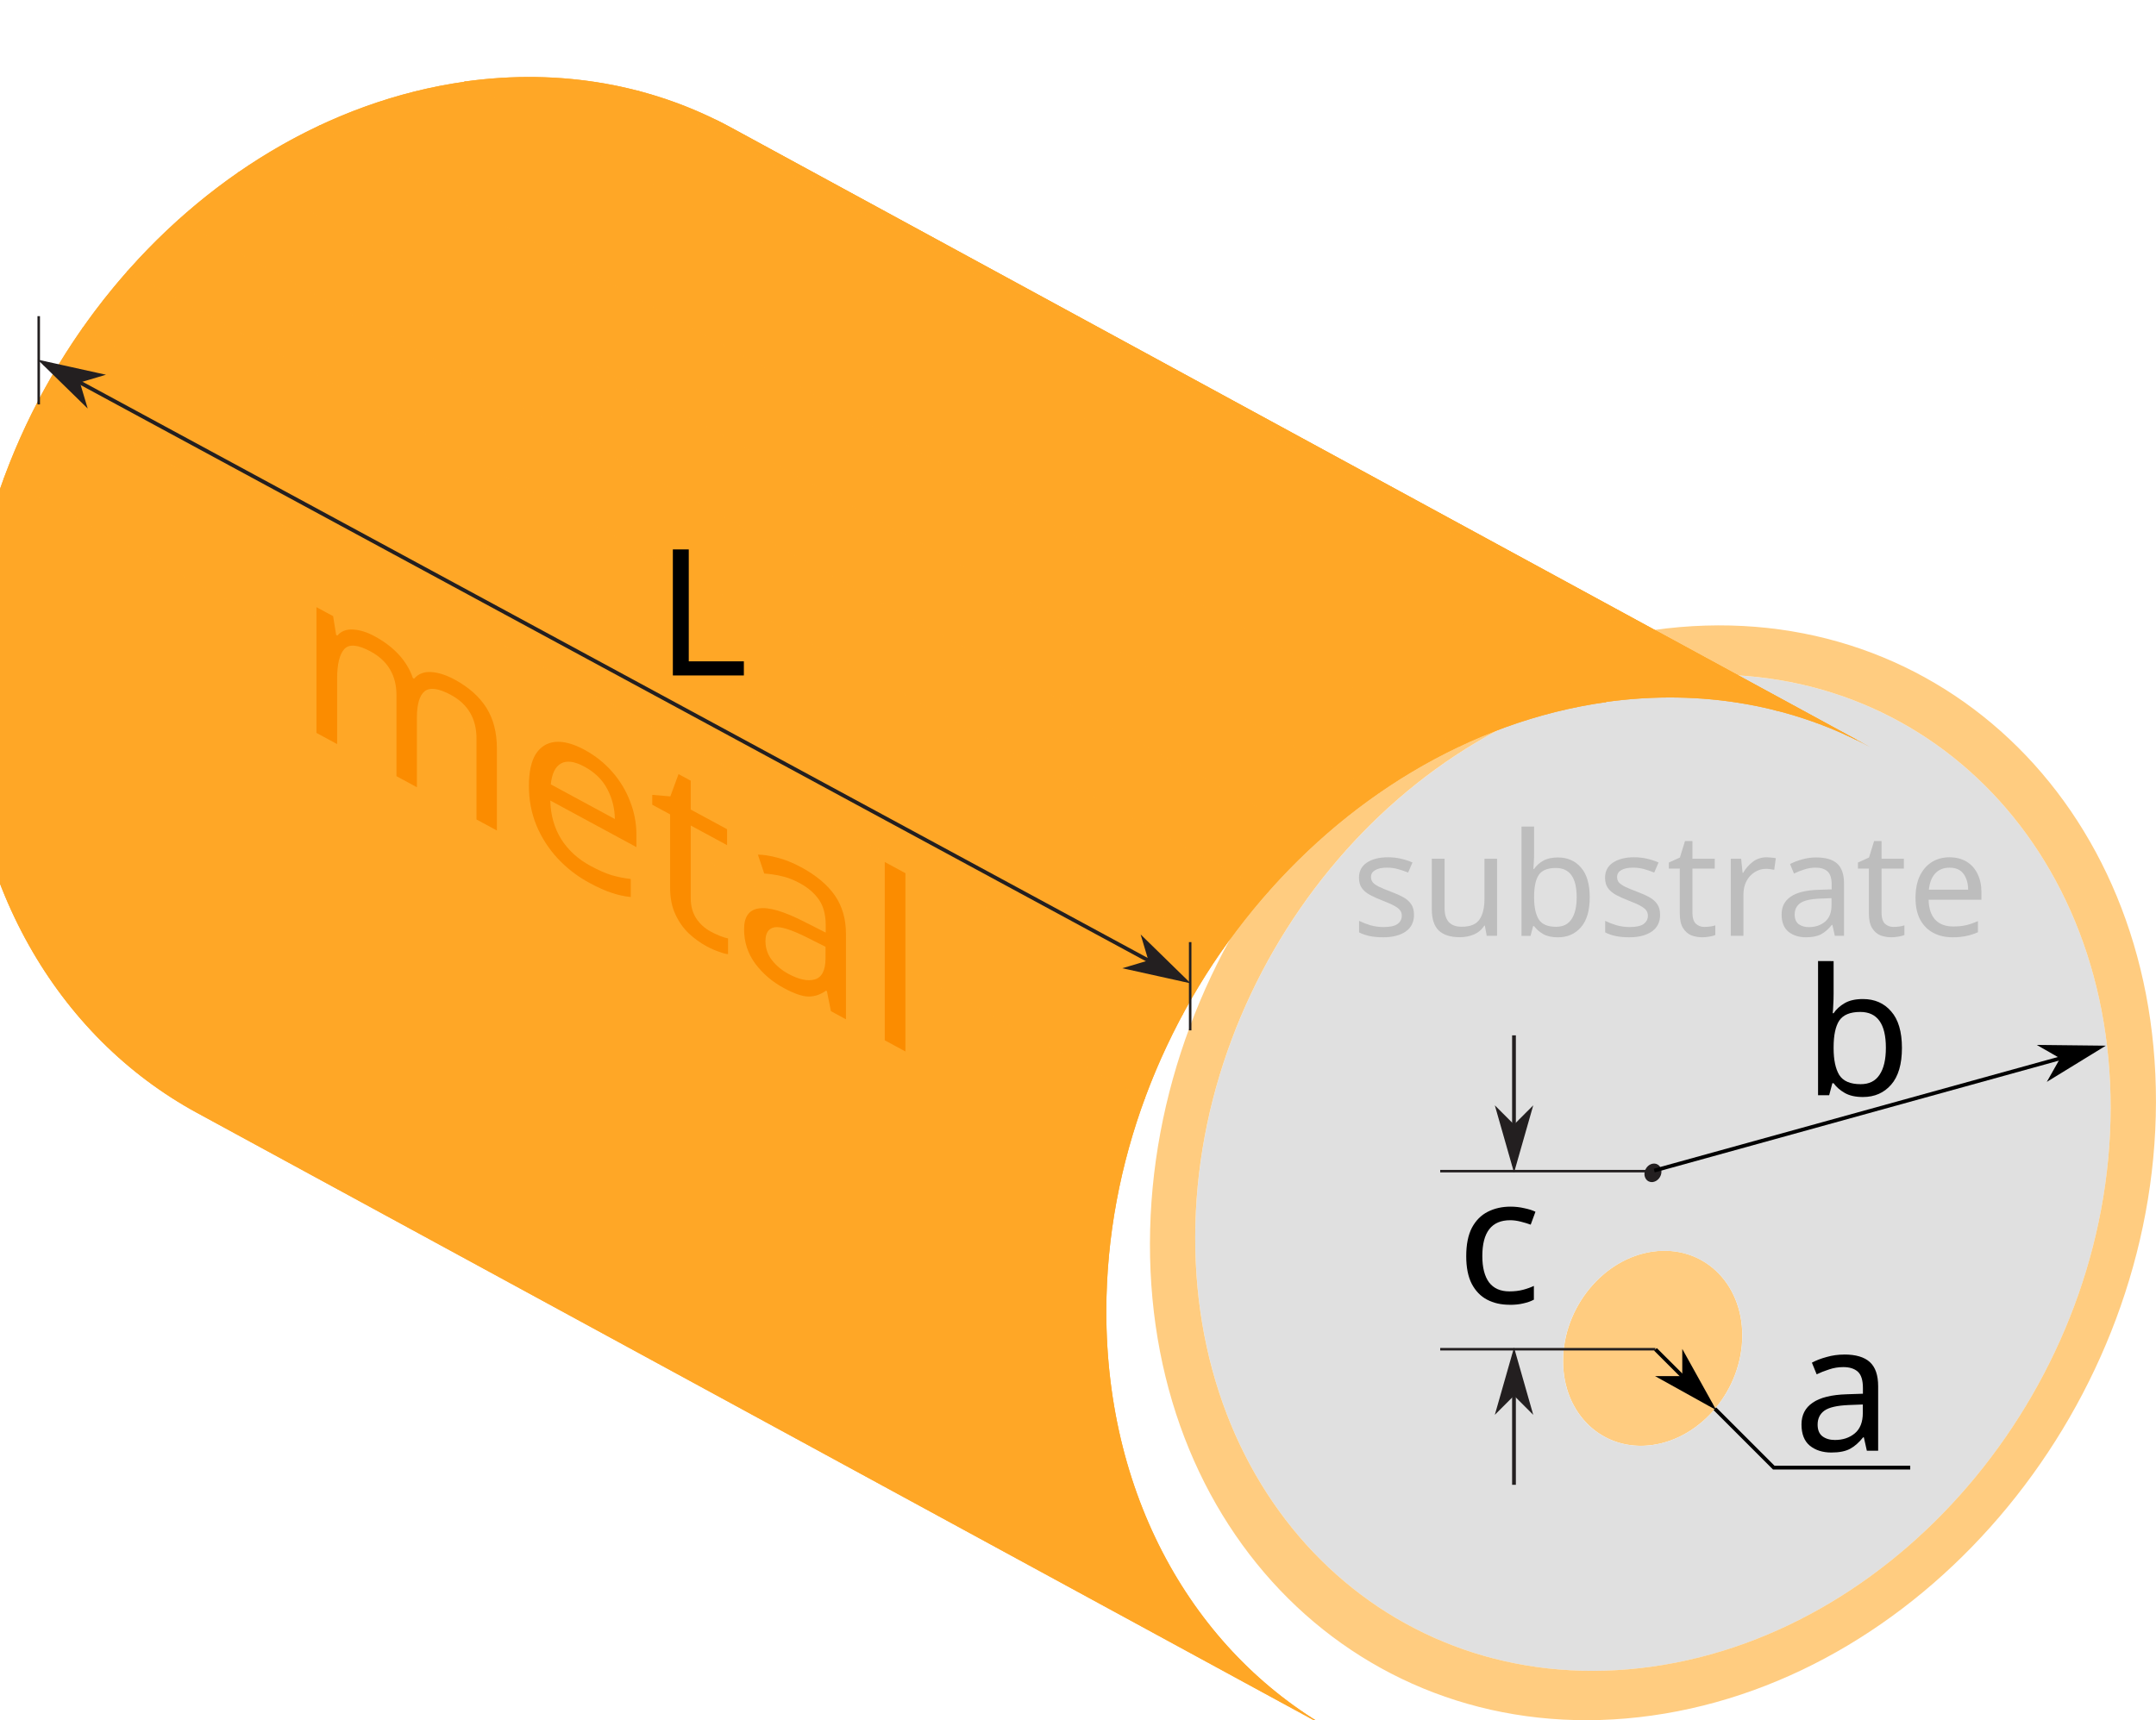 <?xml version="1.0" encoding="UTF-8" standalone="no"?>
<!-- Created with Inkscape (http://www.inkscape.org/) -->

<svg
   xmlns:dc="http://purl.org/dc/elements/1.1/"
   xmlns:cc="http://creativecommons.org/ns#"
   xmlns:rdf="http://www.w3.org/1999/02/22-rdf-syntax-ns#"
   xmlns:svg="http://www.w3.org/2000/svg"
   xmlns="http://www.w3.org/2000/svg"
   xmlns:sodipodi="http://sodipodi.sourceforge.net/DTD/sodipodi-0.dtd"
   xmlns:inkscape="http://www.inkscape.org/namespaces/inkscape"
   width="60.301mm"
   height="48.126mm"
   viewBox="0 0 60.301 48.126"
   version="1.1"
   id="svg1511"
   inkscape:version="0.92.3 (2405546, 2018-03-11)"
   sodipodi:docname="coax.svg">
  <defs
     id="defs1505">
    <marker
       inkscape:isstock="true"
       style="overflow:visible"
       id="marker4857"
       refX="0"
       refY="0"
       orient="auto"
       inkscape:stockid="Arrow1Lend">
      <path
         transform="matrix(-0.8,0,0,-0.8,-10,0)"
         style="fill:#231f20;fill-opacity:1;fill-rule:evenodd;stroke:#231f20;stroke-width:1pt;stroke-opacity:1"
         d="M 0,0 5,-5 -12.5,0 5,5 Z"
         id="path4855"
         inkscape:connector-curvature="0" />
    </marker>
    <marker
       inkscape:isstock="true"
       style="overflow:visible"
       id="marker4090"
       refX="0"
       refY="0"
       orient="auto"
       inkscape:stockid="Arrow1Lend">
      <path
         transform="matrix(-0.8,0,0,-0.8,-10,0)"
         style="fill:#000000;fill-opacity:1;fill-rule:evenodd;stroke:#000000;stroke-width:1pt;stroke-opacity:1"
         d="M 0,0 5,-5 -12.5,0 5,5 Z"
         id="path4088"
         inkscape:connector-curvature="0" />
    </marker>
    <marker
       inkscape:stockid="Arrow1Lstart"
       orient="auto"
       refY="0"
       refX="0"
       id="marker3848"
       style="overflow:visible"
       inkscape:isstock="true">
      <path
         id="path3846"
         d="M 0,0 5,-5 -12.5,0 5,5 Z"
         style="fill:#231f20;fill-opacity:1;fill-rule:evenodd;stroke:#231f20;stroke-width:1pt;stroke-opacity:1"
         transform="matrix(0.8,0,0,0.8,10,0)"
         inkscape:connector-curvature="0" />
    </marker>
    <marker
       inkscape:isstock="true"
       style="overflow:visible"
       id="marker3694"
       refX="0"
       refY="0"
       orient="auto"
       inkscape:stockid="Arrow1Mend">
      <path
         transform="matrix(-0.4,0,0,-0.4,-4,0)"
         style="fill:#000000;fill-opacity:1;fill-rule:evenodd;stroke:#000000;stroke-width:1pt;stroke-opacity:1"
         d="M 0,0 5,-5 -12.5,0 5,5 Z"
         id="path3692"
         inkscape:connector-curvature="0" />
    </marker>
    <marker
       inkscape:stockid="Arrow1Mstart"
       orient="auto"
       refY="0"
       refX="0"
       id="Arrow1Mstart"
       style="overflow:visible"
       inkscape:isstock="true">
      <path
         id="path2444"
         d="M 0,0 5,-5 -12.5,0 5,5 Z"
         style="fill:#231f20;fill-opacity:1;fill-rule:evenodd;stroke:#231f20;stroke-width:1pt;stroke-opacity:1"
         transform="matrix(0.4,0,0,0.4,4,0)"
         inkscape:connector-curvature="0" />
    </marker>
    <marker
       inkscape:stockid="Arrow1Mend"
       orient="auto"
       refY="0"
       refX="0"
       id="marker2946"
       style="overflow:visible"
       inkscape:isstock="true">
      <path
         id="path2944"
         d="M 0,0 5,-5 -12.5,0 5,5 Z"
         style="fill:#231f20;fill-opacity:1;fill-rule:evenodd;stroke:#231f20;stroke-width:1pt;stroke-opacity:1"
         transform="matrix(-0.4,0,0,-0.4,-4,0)"
         inkscape:connector-curvature="0" />
    </marker>
    <marker
       inkscape:stockid="Arrow2Mstart"
       orient="auto"
       refY="0"
       refX="0"
       id="Arrow2Mstart"
       style="overflow:visible"
       inkscape:isstock="true">
      <path
         id="path2462"
         style="fill:#231f20;fill-opacity:1;fill-rule:evenodd;stroke:#231f20;stroke-width:0.625;stroke-linejoin:round;stroke-opacity:1"
         d="M 8.719,4.034 -2.207,0.016 8.719,-4.002 c -1.745,2.372 -1.735,5.617 -6e-7,8.035 z"
         transform="scale(0.6)"
         inkscape:connector-curvature="0" />
    </marker>
    <marker
       inkscape:stockid="Arrow1Lstart"
       orient="auto"
       refY="0"
       refX="0"
       id="Arrow1Lstart"
       style="overflow:visible"
       inkscape:isstock="true">
      <path
         id="path2438"
         d="M 0,0 5,-5 -12.5,0 5,5 Z"
         style="fill:#231f20;fill-opacity:1;fill-rule:evenodd;stroke:#231f20;stroke-width:1pt;stroke-opacity:1"
         transform="matrix(0.8,0,0,0.8,10,0)"
         inkscape:connector-curvature="0" />
    </marker>
    <marker
       inkscape:stockid="Arrow1Lend"
       orient="auto"
       refY="0"
       refX="0"
       id="Arrow1Lend"
       style="overflow:visible"
       inkscape:isstock="true">
      <path
         id="path2441"
         d="M 0,0 5,-5 -12.5,0 5,5 Z"
         style="fill:#000000;fill-opacity:1;fill-rule:evenodd;stroke:#000000;stroke-width:1pt;stroke-opacity:1"
         transform="matrix(-0.8,0,0,-0.8,-10,0)"
         inkscape:connector-curvature="0" />
    </marker>
    <clipPath
       id="clipPath1292"
       clipPathUnits="userSpaceOnUse">
      <path
         inkscape:connector-curvature="0"
         id="path1290"
         d="m 4709.95,6430.79 -911.73,495.97 c -111.44,60.62 -185.28,184.68 -184.99,337.83 0.44,237.68 179.34,455.49 399.56,486.44 l 911.73,-495.98 c -220.21,-30.94 -399.11,-248.76 -399.56,-486.43 -0.29,-153.16 73.55,-277.21 184.99,-337.83 z" />
    </clipPath>
    <clipPath
       id="clipPath1278"
       clipPathUnits="userSpaceOnUse">
      <path
         inkscape:connector-curvature="0"
         id="path1276"
         d="m 4225.85,7714.41 c 303.92,-165.33 607.82,-330.65 911.73,-495.98 -61.58,33.5 -134.66,47.64 -213.06,36.62 l -911.73,495.98 c 78.41,11.02 151.47,-3.12 213.06,-36.62 z" />
    </clipPath>
    <clipPath
       id="clipPath1248"
       clipPathUnits="userSpaceOnUse">
      <path
         inkscape:connector-curvature="0"
         id="path1246"
         d="m 4729.17,6466.32 c -303.91,165.33 -607.81,330.65 -911.72,495.98 -101.4,55.16 -168.6,168 -168.34,307.33 0.41,216.24 163.27,414.51 363.6,442.66 l 911.74,-495.97 c -200.34,-28.16 -363.2,-226.42 -363.61,-442.66 -0.26,-139.33 66.94,-252.18 168.33,-307.34 z" />
    </clipPath>
    <clipPath
       id="clipPath1232"
       clipPathUnits="userSpaceOnUse">
      <path
         inkscape:connector-curvature="0"
         id="path1230"
         d="m 4206.52,7678.98 c 303.91,-165.33 607.81,-330.65 911.73,-495.98 -56.03,30.48 -122.49,43.34 -193.8,33.32 l -911.74,495.97 c 71.32,10.02 137.78,-2.84 193.81,-33.31 z" />
    </clipPath>
    <clipPath
       id="clipPath1208"
       clipPathUnits="userSpaceOnUse">
      <path
         inkscape:connector-curvature="0"
         id="path1206"
         d="m 4885.36,6615.29 c -303.92,165.33 -607.82,330.65 -911.74,495.98 -19.85,10.8 -33,32.89 -32.95,60.18 0.08,42.36 31.95,81.16 71.2,86.67 l 911.73,-495.97 c -39.25,-5.51 -71.11,-44.31 -71.19,-86.68 -0.06,-27.28 13.09,-49.38 32.95,-60.18 z" />
    </clipPath>
    <clipPath
       id="clipPath1184"
       clipPathUnits="userSpaceOnUse">
      <path
         inkscape:connector-curvature="0"
         id="path1182"
         d="m 4920.15,6817.93 -911.73,495.97 c -1.89,1.03 -3.16,3.15 -3.16,5.78 0.01,3.98 3.06,7.7 6.74,8.21 l 911.74,-495.97 c -3.7,-0.52 -6.74,-4.23 -6.75,-8.21 0,-2.63 1.27,-4.75 3.16,-5.78 z" />
    </clipPath>
    <clipPath
       id="clipPath1170"
       clipPathUnits="userSpaceOnUse">
      <path
         inkscape:connector-curvature="0"
         id="path1168"
         d="m 4015.65,7327.27 911.74,-495.98 c -1.06,0.58 -2.32,0.82 -3.65,0.63 L 4012,7327.89 c 1.34,0.19 2.59,-0.05 3.65,-0.62 z" />
    </clipPath>
    <clipPath
       id="clipPath1160"
       clipPathUnits="userSpaceOnUse">
      <path
         inkscape:connector-curvature="0"
         id="path1158"
         d="m 5056.62,7183.59 -8.47,5.55 -8.77,5.75 -9.05,5.91 -9.27,6.03 -9.45,6.14 -9.6,6.21 -9.7,6.26 -9.76,6.27 -9.75,6.26 -9.74,6.23 -9.66,6.15 -9.53,6.06 -9.36,5.93 -9.16,5.79 -8.91,5.61 -8.6,5.41 8.6,-5.41 8.91,-5.61 9.16,-5.79 9.36,-5.93 9.53,-6.06 9.66,-6.15 9.74,-6.23 9.75,-6.26 9.76,-6.27 9.7,-6.26 9.6,-6.21 9.45,-6.14 9.27,-6.03 9.05,-5.91 8.77,-5.75 8.47,-5.55 m -455.1,261.43 16.05,-8.74 16.64,-9.05 17.12,-9.31 17.54,-9.54 17.86,-9.72 18.11,-9.86 18.27,-9.93 18.36,-9.99 18.35,-9.98 18.27,-9.94 18.11,-9.85 17.85,-9.71 17.53,-9.54 17.13,-9.31 16.62,-9.05 16.05,-8.73 -16.05,8.73 -16.62,9.05 -17.13,9.31 -17.53,9.54 -17.85,9.71 -18.11,9.85 -18.27,9.94 -18.35,9.98 -18.36,9.99 -18.27,9.93 -18.11,9.86 -17.86,9.72 -17.54,9.54 -17.12,9.31 -16.64,9.05 -16.05,8.74 m -22.81,13 -5.72,2.41 -5.93,2.49 -6.12,2.55 -6.28,2.6 -6.39,2.64 -6.5,2.67 -6.56,2.67 -6.61,2.68 -6.61,2.66 -6.59,2.65 -6.56,2.6 -6.46,2.57 -6.36,2.5 -6.21,2.44 -6.06,2.36 -5.83,2.27 5.83,-2.27 6.06,-2.36 6.21,-2.44 6.36,-2.5 6.46,-2.57 6.56,-2.6 6.59,-2.65 6.61,-2.66 6.61,-2.68 6.56,-2.67 6.5,-2.67 6.39,-2.64 6.28,-2.6 6.12,-2.55 5.93,-2.49 5.72,-2.41 m -141.53,7.7 17.15,-9.04 17.75,-9.35 18.29,-9.63 18.71,-9.86 19.07,-10.05 19.33,-10.19 19.5,-10.28 19.59,-10.32 19.58,-10.32 19.5,-10.28 19.33,-10.19 19.06,-10.05 18.71,-9.87 18.27,-9.63 17.75,-9.36 17.14,-9.04 -17.14,9.04 -17.75,9.36 -18.27,9.63 -18.71,9.87 -19.06,10.05 -19.33,10.19 -19.5,10.28 -19.58,10.32 -19.59,10.32 -19.5,10.28 -19.33,10.19 -19.07,10.05 -18.71,9.86 -18.29,9.63 -17.75,9.35 -17.15,9.04 m 760.66,-533.96 1.77,2.87 1.8,2.95 1.82,3.02 1.82,3.08 1.82,3.11 1.8,3.15 1.76,3.15 1.73,3.14 1.69,3.13 1.63,3.09 1.59,3.03 1.51,2.99 1.45,2.91 1.38,2.81 1.3,2.72 1.22,2.61 -1.22,-2.61 -1.3,-2.72 -1.38,-2.81 -1.45,-2.91 -1.51,-2.99 -1.59,-3.03 -1.63,-3.09 -1.69,-3.13 -1.73,-3.14 -1.76,-3.15 -1.8,-3.15 -1.82,-3.11 -1.82,-3.08 -1.82,-3.02 -1.8,-2.95 -1.77,-2.87 m 6.73,-4.26 -42.9,23.34 -44.44,24.17 -45.74,24.89 -46.85,25.48 -47.72,25.96 -48.38,26.32 -48.81,26.55 -49.04,26.67 -49.03,26.68 -48.82,26.56 -48.37,26.31 -47.73,25.96 -46.84,25.49 -45.74,24.88 -44.44,24.17 -42.9,23.34 42.9,-23.34 44.44,-24.17 45.74,-24.88 46.84,-25.49 47.73,-25.96 48.37,-26.31 48.82,-26.56 49.03,-26.68 49.04,-26.67 48.81,-26.55 48.38,-26.32 47.72,-25.96 46.85,-25.48 45.74,-24.89 44.44,-24.17 42.9,-23.34 m -771.58,481.7 44.93,-24.44 46.53,-25.31 47.91,-26.07 49.05,-26.68 49.97,-27.18 50.66,-27.56 51.11,-27.8 51.35,-27.94 51.34,-27.93 51.12,-27.81 50.65,-27.55 49.97,-27.19 49.06,-26.68 47.91,-26.06 46.53,-25.31 44.92,-24.44 -44.92,24.44 -46.53,25.31 -47.91,26.06 -49.06,26.68 -49.97,27.19 -50.65,27.55 -51.12,27.81 -51.34,27.93 -51.35,27.94 -51.11,27.8 -50.66,27.56 -49.97,27.18 -49.05,26.68 -47.91,26.07 -46.53,25.31 -44.93,24.44 m -0.56,0.35 2.09,-4.38 2.14,-4.56 2.16,-4.72 2.18,-4.84 2.18,-4.96 2.17,-5.04 2.14,-5.12 2.1,-5.15 2.08,-5.17 2.01,-5.17 1.95,-5.14 1.89,-5.09 1.81,-5.01 1.73,-4.92 1.65,-4.79 1.55,-4.64 -1.55,4.64 -1.65,4.79 -1.73,4.92 -1.81,5.01 -1.89,5.09 -1.95,5.14 -2.01,5.17 -2.08,5.17 -2.1,5.15 -2.14,5.12 -2.17,5.04 -2.18,4.96 -2.18,4.84 -2.16,4.72 -2.14,4.56 -2.09,4.38 m -51.14,-124.21 0.67,4.45 0.65,4.62 0.62,4.77 0.58,4.89 0.54,5 0.5,5.07 0.44,5.13 0.39,5.18 0.32,5.17 0.26,5.17 0.22,5.12 0.15,5.07 0.08,4.98 0.03,4.86 -0.01,4.74 -0.06,4.58 0.06,-4.58 0.01,-4.74 -0.03,-4.86 -0.08,-4.98 -0.15,-5.07 -0.22,-5.12 -0.26,-5.17 -0.32,-5.17 -0.39,-5.18 -0.44,-5.13 -0.5,-5.07 -0.54,-5 -0.58,-4.89 -0.62,-4.77 -0.65,-4.62 -0.67,-4.45 m 892.37,-403.84 -50.82,27.64 -52.65,28.64 -54.19,29.48 -55.49,30.19 -56.53,30.75 -57.31,31.18 -57.83,31.46 -58.08,31.6 -58.09,31.6 -57.82,31.46 -57.32,31.17 -56.52,30.76 -55.5,30.19 -54.19,29.48 -52.63,28.64 -50.82,27.65 50.82,-27.65 52.63,-28.64 54.19,-29.48 55.5,-30.19 56.52,-30.76 57.32,-31.17 57.82,-31.46 58.09,-31.6 58.08,-31.6 57.83,-31.46 57.31,-31.18 56.53,-30.75 55.49,-30.19 54.19,-29.48 52.65,-28.64 50.82,-27.64 m -6.17,-78.4 0.78,4.4 0.77,4.56 0.74,4.7 0.71,4.84 0.67,4.93 0.62,5.02 0.57,5.07 0.52,5.11 0.45,5.12 0.4,5.1 0.33,5.08 0.26,5.01 0.21,4.92 0.15,4.82 0.1,4.68 0.04,4.53 -0.04,-4.53 -0.1,-4.68 -0.15,-4.82 -0.21,-4.92 -0.26,-5.01 -0.33,-5.08 -0.4,-5.1 -0.45,-5.12 -0.52,-5.11 -0.57,-5.07 -0.62,-5.02 -0.67,-4.93 -0.71,-4.84 -0.74,-4.7 -0.77,-4.56 -0.78,-4.4 m -936.07,749.01 c -29.53,54.74 -72.67,98.45 -124.9,126.86 L 5118.25,7183 c 51.3,-27.91 93.83,-70.58 123.32,-123.97 -137.72,74.91 -275.41,149.82 -413.13,224.74 137.72,-74.92 275.41,-149.83 413.13,-224.74 28.81,-52.15 45.14,-114.54 45.02,-183.37 -0.05,-27.05 -2.64,-53.81 -7.52,-80 -303.93,165.33 -607.82,330.65 -911.74,495.98 4.88,26.18 7.47,52.94 7.53,79.99 0.12,67.57 -15.63,128.91 -43.44,180.48 137.15,-71.27 137.15,-71.27 298.19,-155.14 -49.68,25.88 -99.36,51.75 -149.06,77.61 -25.78,13.42 -51.56,26.82 -77.35,40.23 -11.09,5.76 -25.86,13.44 -36.94,19.2 -10.45,5.43 -26.45,9.83 -34.84,18.1 z" />
    </clipPath>
    <clipPath
       id="clipPath1132"
       clipPathUnits="userSpaceOnUse">
      <path
         inkscape:connector-curvature="0"
         id="path1130"
         d="m 4018.79,7321.59 c 0,2.55 -1.25,4.64 -3.14,5.68 l 911.74,-495.98 c 1.88,-1.03 3.14,-3.12 3.13,-5.67 -0.01,-4.07 -3.05,-7.78 -6.81,-8.31 -1.27,-0.18 -2.46,0.04 -3.48,0.58 -2.16,1.16 -4.31,2.34 -6.46,3.5 -301.76,164.16 -514.2,492.47 -905.27,492.47 1.02,-0.53 2.21,-0.76 3.48,-0.58 3.76,0.53 6.8,4.24 6.81,8.31 z" />
    </clipPath>
    <clipPath
       id="clipPath1118"
       clipPathUnits="userSpaceOnUse">
      <path
         inkscape:connector-curvature="0"
         id="path1116"
         d="m 3817.45,6962.3 c 56.02,-30.48 122.51,-43.35 193.8,-33.33 L 4922.99,6433 c -71.31,-10.02 -137.78,2.85 -193.82,33.32 -273.52,148.8 -638.21,347.19 -911.72,495.98 z" />
    </clipPath>
    <clipPath
       id="clipPath1104"
       clipPathUnits="userSpaceOnUse">
      <path
         inkscape:connector-curvature="0"
         id="path1102"
         d="m 4049.89,7251.59 c 303.91,-165.34 607.81,-330.65 911.73,-495.98 -10.99,5.98 -24.04,8.51 -38.02,6.54 l -911.73,495.97 c 13.98,1.97 27.03,-0.56 38.02,-6.53 z" />
    </clipPath>
    <clipPath
       id="clipPath1080"
       clipPathUnits="userSpaceOnUse">
      <path
         inkscape:connector-curvature="0"
         id="path1078"
         d="m 4082.87,7191.43 c 0.05,27.27 -13.12,49.35 -32.98,60.16 l 911.73,-495.98 c 19.86,-10.8 33.02,-32.88 32.97,-60.15 -0.07,-42.37 -32.03,-81.17 -71.27,-86.69 l -911.73,495.97 c 39.24,5.52 71.19,44.33 71.28,86.69 z" />
    </clipPath>
    <clipPath
       id="clipPath1068"
       clipPathUnits="userSpaceOnUse">
      <path
         inkscape:connector-curvature="0"
         id="path1066"
         d="m 3976.85,7109.63 c 2.29,-1.06 4.65,-1.98 7.08,-2.75 303.92,-165.33 607.81,-330.65 911.74,-495.97 -3.6,1.14 -7.05,2.61 -10.32,4.38 -746.93,405.59 -752.02,408.68 -758.45,412.6 -50.03,27.22 -100.04,54.47 -150.05,81.74 z" />
    </clipPath>
    <clipPath
       id="clipPath1056"
       clipPathUnits="userSpaceOnUse">
      <path
         inkscape:connector-curvature="0"
         id="path1054"
         d="m 3983.93,7106.88 c 8.5,-2.68 17.84,-3.51 27.66,-2.14 l 911.73,-495.97 c -9.82,-1.38 -19.16,-0.55 -27.65,2.14 -303.93,165.32 -607.82,330.64 -911.74,495.97 z" />
    </clipPath>
    <clipPath
       id="clipPath1032"
       clipPathUnits="userSpaceOnUse">
      <path
         inkscape:connector-curvature="0"
         id="path1030"
         d="m 4418.99,7258.56 46.77,-25.4 48.44,-26.3 49.88,-27.09 51.06,-27.73 52.02,-28.25 52.75,-28.64 53.21,-28.9 53.46,-29.02 53.45,-29.03 53.22,-28.9 52.74,-28.64 52.02,-28.25 51.07,-27.73 49.87,-27.08 48.44,-26.31 46.78,-25.4 -46.78,25.4 -48.44,26.31 -49.87,27.08 -51.07,27.73 -52.02,28.25 -52.74,28.64 -53.22,28.9 -53.45,29.03 -53.46,29.02 -53.21,28.9 -52.75,28.64 -52.02,28.25 -51.06,27.73 -49.88,27.09 -48.44,26.3 -46.77,25.4 m 783.52,-503.75 1.33,3.75 1.36,3.89 1.35,4.03 1.35,4.13 1.33,4.22 1.32,4.3 1.28,4.35 1.24,4.39 1.21,4.4 1.15,4.39 1.11,4.37 1.04,4.32 0.99,4.25 0.92,4.17 0.86,4.05 0.79,3.92 -0.79,-3.92 -0.86,-4.05 -0.92,-4.17 -0.99,-4.25 -1.04,-4.32 -1.11,-4.37 -1.15,-4.39 -1.21,-4.4 -1.24,-4.39 -1.28,-4.35 -1.32,-4.3 -1.33,-4.22 -1.35,-4.13 -1.35,-4.03 -1.36,-3.89 -1.33,-3.75 m -722.3,228.8 1.19,2.19 1.22,2.28 1.24,2.36 1.27,2.43 1.27,2.48 1.28,2.53 1.27,2.56 1.27,2.58 1.25,2.6 1.24,2.59 1.21,2.58 1.17,2.55 1.16,2.53 1.1,2.47 1.06,2.4 1.02,2.33 -1.02,-2.33 -1.06,-2.4 -1.1,-2.47 -1.16,-2.53 -1.17,-2.55 -1.21,-2.58 -1.24,-2.59 -1.25,-2.6 -1.27,-2.58 -1.27,-2.56 -1.28,-2.53 -1.27,-2.48 -1.27,-2.43 -1.24,-2.36 -1.22,-2.28 -1.19,-2.19 m 528.68,-238.72 -28.65,15.59 -29.68,16.14 -30.55,16.62 -31.28,17.02 -31.87,17.34 -32.3,17.57 -32.61,17.74 -32.75,17.81 -32.74,17.82 -32.61,17.73 -32.3,17.57 -31.87,17.34 -31.29,17.02 -30.54,16.62 -29.68,16.14 -28.65,15.59 28.65,-15.59 29.68,-16.14 30.54,-16.62 31.29,-17.02 31.87,-17.34 32.3,-17.57 32.61,-17.73 32.74,-17.82 32.75,-17.81 32.61,-17.74 32.3,-17.57 31.87,-17.34 31.28,-17.02 30.55,-16.62 29.68,-16.14 28.65,-15.59 m -10.25,-44.26 -29.43,16.08 -30.46,16.67 -31.38,17.15 -32.12,17.57 -32.74,17.9 -33.17,18.14 -33.48,18.31 -33.63,18.39 -33.62,18.39 -33.49,18.31 -33.17,18.14 -32.73,17.9 -32.12,17.57 -31.37,17.16 -30.47,16.67 -29.42,16.09 29.42,-16.09 30.47,-16.67 31.37,-17.16 32.12,-17.57 32.73,-17.9 33.17,-18.14 33.49,-18.31 33.62,-18.39 33.63,-18.39 33.48,-18.31 33.17,-18.14 32.74,-17.9 32.12,-17.57 31.38,-17.15 30.46,-16.67 29.43,-16.08 m -7.73,4.96 1.53,2 1.57,2.08 1.6,2.15 1.63,2.22 1.65,2.27 1.66,2.31 1.65,2.34 1.65,2.37 1.64,2.37 1.61,2.38 1.6,2.36 1.55,2.35 1.5,2.31 1.47,2.26 1.4,2.21 1.35,2.14 -1.35,-2.14 -1.4,-2.21 -1.47,-2.26 -1.5,-2.31 -1.55,-2.35 -1.6,-2.36 -1.61,-2.38 -1.64,-2.37 -1.65,-2.37 -1.65,-2.34 -1.66,-2.31 -1.65,-2.27 -1.63,-2.22 -1.6,-2.15 -1.57,-2.08 -1.53,-2 m -554.32,468.89 42.64,-23.23 44.17,-24.08 45.47,-24.78 46.57,-25.37 47.44,-25.85 48.08,-26.21 48.53,-26.44 48.74,-26.56 48.74,-26.57 48.52,-26.44 48.09,-26.21 47.43,-25.85 46.56,-25.38 45.48,-24.79 44.17,-24.07 42.65,-23.24 -42.65,23.24 -44.17,24.07 -45.48,24.79 -46.56,25.38 -47.43,25.85 -48.09,26.21 -48.52,26.44 -48.74,26.57 -48.74,26.56 -48.53,26.44 -48.08,26.21 -47.44,25.85 -46.57,25.37 -45.47,24.78 -44.17,24.08 -42.64,23.23 m -5.19,76.12 -0.78,-3.85 -0.85,-3.97 -0.91,-4.08 -0.96,-4.17 -1.04,-4.24 -1.07,-4.27 -1.14,-4.31 -1.18,-4.31 -1.22,-4.3 -1.26,-4.26 -1.28,-4.21 -1.31,-4.14 -1.32,-4.05 -1.31,-3.94 -1.32,-3.81 -1.3,-3.67 1.3,3.67 1.32,3.81 1.31,3.94 1.32,4.05 1.31,4.14 1.28,4.21 1.26,4.26 1.22,4.3 1.18,4.31 1.14,4.31 1.07,4.27 1.04,4.24 0.96,4.17 0.91,4.08 0.85,3.97 0.78,3.85 m -420.15,-321.63 c 175.37,24.65 321.91,179.44 356.08,362.67 303.92,-165.33 607.81,-330.65 911.74,-495.98 -34.18,-183.22 -180.73,-338.01 -356.08,-362.66 -273.52,148.79 -638.21,347.18 -911.74,495.97 z" />
    </clipPath>
    <marker
       inkscape:stockid="Arrow1Lend"
       orient="auto"
       refY="0"
       refX="0"
       id="marker3924-2"
       style="overflow:visible"
       inkscape:isstock="true">
      <path
         inkscape:connector-curvature="0"
         id="path3922-5"
         d="M 0,0 5,-5 -12.5,0 5,5 Z"
         style="fill:#231f20;fill-opacity:1;fill-rule:evenodd;stroke:#231f20;stroke-width:1pt;stroke-opacity:1"
         transform="matrix(-0.8,0,0,-0.8,-10,0)" />
    </marker>
  </defs>
  <sodipodi:namedview
     id="base"
     pagecolor="#ffffff"
     bordercolor="#666666"
     borderopacity="1.0"
     inkscape:pageopacity="0.0"
     inkscape:pageshadow="2"
     inkscape:zoom="3.959798"
     inkscape:cx="102.43642"
     inkscape:cy="88.600692"
     inkscape:document-units="mm"
     inkscape:current-layer="layer1"
     showgrid="false" />
  <g
     inkscape:label="Layer 1"
     inkscape:groupmode="layer"
     id="layer1"
     transform="translate(-50.399,-171.909)">
    <g
       id="g1126"
       transform="matrix(0.035,0,0,-0.035,-77.068,445.478)">
      <g
         clip-path="url(#clipPath1132)"
         id="g1128">
        <path
           inkscape:connector-curvature="0"
           id="path1134"
           style="fill:#a19fa0;fill-opacity:1;fill-rule:nonzero;stroke:none"
           d="m 4920.15,6817.93 -911.73,495.97 c 0.07,-0.04 0.14,-0.08 0.21,-0.11 l 911.73,-495.97 c -0.07,0.03 -0.14,0.07 -0.21,0.11" />
        <path
           inkscape:connector-curvature="0"
           id="path1136"
           style="fill:#a3a2a2;fill-opacity:1;fill-rule:nonzero;stroke:none"
           d="m 4920.36,6817.82 -911.73,495.97 c 0.33,-0.16 0.69,-0.3 1.06,-0.39 l 911.73,-495.97 c -0.37,0.09 -0.72,0.22 -1.06,0.39" />
        <path
           inkscape:connector-curvature="0"
           id="path1138"
           style="fill:#a6a4a5;fill-opacity:1;fill-rule:nonzero;stroke:none"
           d="m 4921.42,6817.43 -911.73,495.97 c 0.72,-0.19 1.49,-0.23 2.29,-0.12 0.68,0.1 1.35,0.31 1.99,0.6 l 911.73,-495.97 c -0.64,-0.3 -1.3,-0.5 -1.99,-0.6 -0.8,-0.11 -1.58,-0.07 -2.29,0.12" />
        <path
           inkscape:connector-curvature="0"
           id="path1140"
           style="fill:#a3a2a2;fill-opacity:1;fill-rule:nonzero;stroke:none"
           d="m 4925.7,6817.91 -911.73,495.97 c 0.38,0.18 0.75,0.39 1.1,0.64 l 911.73,-495.97 c -0.35,-0.25 -0.72,-0.46 -1.1,-0.64" />
        <path
           inkscape:connector-curvature="0"
           id="path1142"
           style="fill:#a19fa0;fill-opacity:1;fill-rule:nonzero;stroke:none"
           d="m 4926.8,6818.55 -911.73,495.97 c 0.29,0.19 0.56,0.41 0.82,0.65 l 911.73,-495.98 c -0.26,-0.23 -0.54,-0.45 -0.82,-0.64" />
        <path
           inkscape:connector-curvature="0"
           id="path1144"
           style="fill:#9e9c9d;fill-opacity:1;fill-rule:nonzero;stroke:none"
           d="m 4927.62,6819.19 -911.73,495.98 c 0.25,0.22 0.47,0.45 0.7,0.7 l 911.73,-495.98 c -0.22,-0.24 -0.45,-0.48 -0.7,-0.7" />
        <path
           inkscape:connector-curvature="0"
           id="path1146"
           style="fill:#9c9a9a;fill-opacity:1;fill-rule:nonzero;stroke:none"
           d="m 4928.32,6819.89 -911.73,495.98 c 0.21,0.24 0.42,0.51 0.6,0.77 l 911.74,-495.97 c -0.19,-0.27 -0.4,-0.53 -0.61,-0.78" />
        <path
           inkscape:connector-curvature="0"
           id="path1148"
           style="fill:#999798;fill-opacity:1;fill-rule:nonzero;stroke:none"
           d="m 4928.93,6820.67 -911.74,495.97 c 0.21,0.29 0.39,0.59 0.56,0.9 l 911.73,-495.97 c -0.17,-0.31 -0.35,-0.61 -0.55,-0.9" />
        <path
           inkscape:connector-curvature="0"
           id="path1150"
           style="fill:#969495;fill-opacity:1;fill-rule:nonzero;stroke:none"
           d="m 4929.48,6821.57 -911.73,495.97 c 0.19,0.37 0.37,0.75 0.52,1.15 L 4930,6822.72 c -0.15,-0.4 -0.32,-0.78 -0.52,-1.15" />
        <path
           inkscape:connector-curvature="0"
           id="path1152"
           style="fill:#949292;fill-opacity:1;fill-rule:nonzero;stroke:none"
           d="m 4930,6822.72 -911.73,495.97 c 0.33,0.92 0.52,1.9 0.52,2.9 0,2.55 -1.25,4.64 -3.14,5.68 l 911.74,-495.98 c 1.88,-1.03 3.14,-3.12 3.13,-5.67 0,-1.01 -0.18,-1.99 -0.52,-2.9" />
      </g>
    </g>
    <path
       inkscape:connector-curvature="0"
       id="path1240"
       style="fill:#ffcc80;fill-opacity:1;fill-rule:nonzero;stroke:none;stroke-width:0.035"
       d="m 96.626,206.924 c 1.384,-0.195 2.505,0.858 2.502,2.353 -0.002,1.495 -1.129,2.864 -2.512,3.058 -1.383,0.195 -2.502,-0.859 -2.499,-2.353 0.003,-1.495 1.126,-2.864 2.509,-3.058" />
    <path
       inkscape:connector-curvature="0"
       id="path1266"
       style="fill:#e0e0e0;fill-opacity:1;fill-rule:nonzero;stroke:none;stroke-width:0.035"
       d="m 96.631,204.463 c -0.131,0.018 -0.238,0.149 -0.238,0.29 -2.6e-4,0.143 0.107,0.244 0.237,0.226 0.133,-0.019 0.24,-0.15 0.24,-0.293 2.7e-4,-0.14 -0.107,-0.241 -0.239,-0.222 m -0.015,7.872 c 1.384,-0.195 2.512,-1.564 2.514,-3.058 0.003,-1.494 -1.119,-2.547 -2.504,-2.353 -1.385,0.194 -2.509,1.563 -2.511,3.058 -0.003,1.494 1.117,2.548 2.502,2.353 m 0.04,-21.433 c 7.07,-0.993 12.79,4.39 12.775,12.018 -0.014,7.631 -5.757,14.622 -12.827,15.616 -7.068,0.993 -12.79,-4.386 -12.776,-12.018 0.015,-7.628 5.76,-14.623 12.827,-15.616" />
    <g
       aria-label="substrate"
       style="font-style:normal;font-variant:normal;font-weight:normal;font-stretch:normal;font-size:4.023px;line-height:1.25;font-family:'Times New Roman';-inkscape-font-specification:'Times New Roman, ';letter-spacing:0px;word-spacing:0px;fill:#bdbdbd;fill-opacity:1;stroke:none;stroke-width:0.265"
       id="text1203">
      <path
         d="m 89.948,197.495 q 0,0.314 -0.233,0.475 -0.233,0.161 -0.628,0.161 -0.225,0 -0.39,-0.036 -0.161,-0.036 -0.286,-0.101 v -0.322 q 0.129,0.064 0.31,0.121 0.185,0.052 0.374,0.052 0.27,0 0.39,-0.085 0.121,-0.088 0.121,-0.233 0,-0.081 -0.044,-0.145 -0.044,-0.064 -0.161,-0.129 -0.113,-0.064 -0.326,-0.145 -0.209,-0.081 -0.358,-0.161 -0.149,-0.081 -0.229,-0.193 -0.08,-0.113 -0.08,-0.29 0,-0.274 0.221,-0.422 0.225,-0.149 0.587,-0.149 0.197,0 0.366,0.04 0.173,0.04 0.322,0.105 l -0.121,0.282 q -0.137,-0.056 -0.286,-0.097 -0.149,-0.04 -0.306,-0.04 -0.217,0 -0.334,0.072 -0.113,0.068 -0.113,0.189 0,0.092 0.052,0.153 0.052,0.06 0.173,0.121 0.125,0.06 0.33,0.137 0.205,0.076 0.35,0.157 0.145,0.081 0.221,0.197 0.076,0.113 0.076,0.286 z"
         style="font-style:normal;font-variant:normal;font-weight:normal;font-stretch:normal;font-family:'Noto Sans';-inkscape-font-specification:'Noto Sans';fill:#bdbdbd;fill-opacity:1;stroke-width:0.265"
         id="path1256" />
      <path
         d="m 92.271,195.934 v 2.156 h -0.29 l -0.052,-0.286 h -0.016 q -0.105,0.169 -0.29,0.249 -0.185,0.076 -0.394,0.076 -0.39,0 -0.587,-0.185 -0.197,-0.189 -0.197,-0.599 v -1.412 h 0.358 v 1.388 q 0,0.515 0.479,0.515 0.358,0 0.495,-0.201 0.141,-0.201 0.141,-0.579 v -1.122 z"
         style="font-style:normal;font-variant:normal;font-weight:normal;font-stretch:normal;font-family:'Noto Sans';-inkscape-font-specification:'Noto Sans';fill:#bdbdbd;fill-opacity:1;stroke-width:0.265"
         id="path1258" />
      <path
         d="m 93.306,195.033 v 0.744 q 0,0.137 -0.008,0.257 -0.004,0.117 -0.012,0.185 h 0.02 q 0.093,-0.137 0.253,-0.229 0.161,-0.092 0.414,-0.092 0.402,0 0.644,0.282 0.245,0.278 0.245,0.833 0,0.555 -0.245,0.837 -0.245,0.282 -0.644,0.282 -0.253,0 -0.414,-0.092 -0.161,-0.092 -0.253,-0.221 h -0.028 l -0.072,0.274 h -0.253 v -3.058 z m 0.608,1.159 q -0.346,0 -0.479,0.197 -0.129,0.197 -0.129,0.612 v 0.016 q 0,0.398 0.129,0.612 0.133,0.209 0.487,0.209 0.29,0 0.43,-0.213 0.145,-0.213 0.145,-0.616 0,-0.817 -0.583,-0.817 z"
         style="font-style:normal;font-variant:normal;font-weight:normal;font-stretch:normal;font-family:'Noto Sans';-inkscape-font-specification:'Noto Sans';fill:#bdbdbd;fill-opacity:1;stroke-width:0.265"
         id="path1260" />
      <path
         d="m 96.831,197.495 q 0,0.314 -0.233,0.475 -0.233,0.161 -0.628,0.161 -0.225,0 -0.39,-0.036 -0.161,-0.036 -0.286,-0.101 v -0.322 q 0.129,0.064 0.31,0.121 0.185,0.052 0.374,0.052 0.27,0 0.39,-0.085 0.121,-0.088 0.121,-0.233 0,-0.081 -0.044,-0.145 -0.044,-0.064 -0.161,-0.129 -0.113,-0.064 -0.326,-0.145 -0.209,-0.081 -0.358,-0.161 -0.149,-0.081 -0.229,-0.193 -0.08,-0.113 -0.08,-0.29 0,-0.274 0.221,-0.422 0.225,-0.149 0.587,-0.149 0.197,0 0.366,0.04 0.173,0.04 0.322,0.105 l -0.121,0.282 q -0.137,-0.056 -0.286,-0.097 -0.149,-0.04 -0.306,-0.04 -0.217,0 -0.334,0.072 -0.113,0.068 -0.113,0.189 0,0.092 0.052,0.153 0.052,0.06 0.173,0.121 0.125,0.06 0.33,0.137 0.205,0.076 0.35,0.157 0.145,0.081 0.221,0.197 0.076,0.113 0.076,0.286 z"
         style="font-style:normal;font-variant:normal;font-weight:normal;font-stretch:normal;font-family:'Noto Sans';-inkscape-font-specification:'Noto Sans';fill:#bdbdbd;fill-opacity:1;stroke-width:0.265"
         id="path1262" />
      <path
         d="m 98.073,197.841 q 0.08,0 0.165,-0.012 0.084,-0.012 0.137,-0.032 v 0.27 q -0.056,0.028 -0.161,0.044 -0.105,0.02 -0.201,0.02 -0.169,0 -0.314,-0.056 -0.141,-0.06 -0.229,-0.205 -0.089,-0.145 -0.089,-0.406 v -1.255 h -0.306 v -0.169 l 0.31,-0.141 0.141,-0.459 h 0.209 v 0.495 h 0.624 v 0.274 h -0.624 v 1.247 q 0,0.197 0.093,0.294 0.097,0.092 0.245,0.092 z"
         style="font-style:normal;font-variant:normal;font-weight:normal;font-stretch:normal;font-family:'Noto Sans';-inkscape-font-specification:'Noto Sans';fill:#bdbdbd;fill-opacity:1;stroke-width:0.265"
         id="path1264" />
      <path
         d="m 99.812,195.894 q 0.06,0 0.129,0.008 0.068,0.004 0.125,0.016 l -0.044,0.326 q -0.052,-0.012 -0.117,-0.02 -0.064,-0.008 -0.117,-0.008 -0.165,0 -0.31,0.092 -0.145,0.088 -0.233,0.253 -0.084,0.161 -0.084,0.378 v 1.151 h -0.354 v -2.156 h 0.29 l 0.04,0.394 h 0.016 q 0.101,-0.177 0.266,-0.306 0.169,-0.129 0.394,-0.129 z"
         style="font-style:normal;font-variant:normal;font-weight:normal;font-stretch:normal;font-family:'Noto Sans';-inkscape-font-specification:'Noto Sans';fill:#bdbdbd;fill-opacity:1;stroke-width:0.265"
         id="path1267" />
      <path
         d="m 101.202,195.898 q 0.394,0 0.583,0.173 0.189,0.173 0.189,0.551 v 1.468 h -0.257 l -0.068,-0.306 h -0.016 q -0.141,0.177 -0.298,0.262 -0.157,0.085 -0.426,0.085 -0.294,0 -0.487,-0.153 -0.193,-0.157 -0.193,-0.487 0,-0.322 0.253,-0.495 0.253,-0.177 0.781,-0.193 l 0.366,-0.012 v -0.129 q 0,-0.27 -0.117,-0.374 -0.117,-0.105 -0.33,-0.105 -0.169,0 -0.322,0.052 -0.153,0.048 -0.286,0.113 l -0.109,-0.266 q 0.141,-0.076 0.334,-0.129 0.193,-0.056 0.402,-0.056 z m 0.422,1.139 -0.318,0.012 q -0.402,0.016 -0.559,0.129 -0.153,0.113 -0.153,0.318 0,0.181 0.109,0.266 0.113,0.085 0.286,0.085 0.27,0 0.451,-0.149 0.185,-0.153 0.185,-0.467 z"
         style="font-style:normal;font-variant:normal;font-weight:normal;font-stretch:normal;font-family:'Noto Sans';-inkscape-font-specification:'Noto Sans';fill:#bdbdbd;fill-opacity:1;stroke-width:0.265"
         id="path1269" />
      <path
         d="m 103.361,197.841 q 0.081,0 0.165,-0.012 0.085,-0.012 0.137,-0.032 v 0.27 q -0.056,0.028 -0.161,0.044 -0.105,0.02 -0.201,0.02 -0.169,0 -0.314,-0.056 -0.141,-0.06 -0.229,-0.205 -0.088,-0.145 -0.088,-0.406 v -1.255 h -0.306 v -0.169 l 0.31,-0.141 0.141,-0.459 h 0.209 v 0.495 h 0.624 v 0.274 h -0.624 v 1.247 q 0,0.197 0.092,0.294 0.097,0.092 0.245,0.092 z"
         style="font-style:normal;font-variant:normal;font-weight:normal;font-stretch:normal;font-family:'Noto Sans';-inkscape-font-specification:'Noto Sans';fill:#bdbdbd;fill-opacity:1;stroke-width:0.265"
         id="path1271" />
      <path
         d="m 104.927,195.894 q 0.274,0 0.475,0.121 0.201,0.121 0.306,0.342 0.109,0.217 0.109,0.511 v 0.213 h -1.477 q 0.008,0.366 0.185,0.559 0.181,0.189 0.503,0.189 0.205,0 0.362,-0.036 0.161,-0.04 0.33,-0.113 v 0.31 q -0.165,0.072 -0.326,0.105 -0.161,0.036 -0.382,0.036 -0.31,0 -0.543,-0.125 -0.233,-0.125 -0.366,-0.37 -0.129,-0.245 -0.129,-0.608 0,-0.354 0.117,-0.608 0.121,-0.253 0.334,-0.39 0.217,-0.137 0.503,-0.137 z m -0.004,0.29 q -0.253,0 -0.402,0.165 -0.145,0.161 -0.173,0.451 h 1.098 q -0.004,-0.274 -0.129,-0.443 -0.125,-0.173 -0.394,-0.173 z"
         style="font-style:normal;font-variant:normal;font-weight:normal;font-stretch:normal;font-family:'Noto Sans';-inkscape-font-specification:'Noto Sans';fill:#bdbdbd;fill-opacity:1;stroke-width:0.265"
         id="path1273" />
    </g>
    <path
       inkscape:connector-curvature="0"
       id="path1268"
       style="fill:#ffcc80;fill-opacity:1;fill-rule:nonzero;stroke:none;stroke-width:0.035"
       d="m 96.604,218.536 c -7.068,0.993 -12.79,-4.386 -12.776,-12.018 0.015,-7.628 5.76,-14.623 12.828,-15.616 7.07,-0.993 12.79,4.39 12.775,12.018 -0.014,7.631 -5.757,14.622 -12.827,15.616 m 0.054,-29 c -7.769,1.091 -14.08,8.776 -14.096,17.16 -0.015,8.388 6.271,14.301 14.039,13.209 7.771,-1.092 14.083,-8.776 14.098,-17.164 0.015,-8.385 -6.271,-14.298 -14.042,-13.206" />
    <path
       inkscape:connector-curvature="0"
       id="path1270"
       style="fill:#231f20;fill-opacity:1;fill-rule:nonzero;stroke:none;stroke-width:0.035"
       d="m 96.63,204.463 c -0.032,0.005 -0.064,0.016 -0.092,0.033 -0.007,0.005 -0.014,0.009 -0.021,0.014 -0.074,0.054 -0.125,0.146 -0.125,0.243 0,0.098 0.05,0.177 0.124,0.211 0.001,2.6e-4 0.003,0.001 0.005,0.001 0.008,0.004 0.018,0.007 0.027,0.009 0.009,0.002 0.018,0.004 0.026,0.005 0.003,2.6e-4 0.005,0.001 0.008,0.001 0.015,0.001 0.031,7.9e-4 0.047,-0.001 0.133,-0.019 0.24,-0.15 0.24,-0.293 0,-0.066 -0.024,-0.123 -0.062,-0.163 -0.044,-0.045 -0.107,-0.07 -0.177,-0.06" />
    <g
       id="g1272"
       transform="matrix(0.035,0,0,-0.035,-77.068,445.478)"
       style="fill:#ffa726;fill-opacity:1;stroke:#ffa726;stroke-opacity:1;stroke-width:0.992;stroke-miterlimit:4;stroke-dasharray:none">
      <g
         clip-path="url(#clipPath1278)"
         id="g1274"
         style="fill:#ffa726;fill-opacity:1;stroke:#ffa726;stroke-opacity:1;stroke-width:0.992;stroke-miterlimit:4;stroke-dasharray:none">
        <path
           inkscape:connector-curvature="0"
           id="path1280"
           style="fill:#ffa726;fill-opacity:1;fill-rule:nonzero;stroke:#ffa726;stroke-opacity:1;stroke-width:0.992;stroke-miterlimit:4;stroke-dasharray:none"
           d="m 4924.52,7255.05 -911.73,495.98 c 48.47,6.81 94.91,4.01 137.86,-7.05 l 911.73,-495.97 c -42.94,11.05 -89.39,13.86 -137.86,7.04" />
        <path
           inkscape:connector-curvature="0"
           id="path1282"
           style="fill:#ffa726;fill-opacity:1;fill-rule:nonzero;stroke:#ffa726;stroke-opacity:1;stroke-width:0.992;stroke-miterlimit:4;stroke-dasharray:none"
           d="m 5062.38,7248.01 -911.73,495.97 c 22,-5.66 43.08,-13.48 63.05,-23.28 l 911.72,-495.98 c -19.97,9.81 -41.04,17.63 -63.04,23.29" />
        <path
           inkscape:connector-curvature="0"
           id="path1284"
           style="fill:#ffa726;fill-opacity:1;fill-rule:nonzero;stroke:#ffa726;stroke-opacity:1;stroke-width:0.992;stroke-miterlimit:4;stroke-dasharray:none"
           d="M 5125.42,7224.72 4213.7,7720.7 c 4.1,-2.02 8.15,-4.12 12.15,-6.29 l 911.73,-495.98 c -4,2.18 -8.05,4.28 -12.16,6.29" />
      </g>
    </g>
    <g
       id="g1286"
       transform="matrix(0.035,0,0,-0.035,-77.032,445.478)"
       style="fill:#ffa726;fill-opacity:1;stroke:#ffa726;stroke-opacity:1">
      <g
         clip-path="url(#clipPath1292)"
         id="g1288"
         style="fill:#ffa726;fill-opacity:1;stroke:#ffa726;stroke-opacity:1">
        <path
           inkscape:connector-curvature="0"
           id="path1294"
           style="fill:#ffa726;fill-opacity:1;fill-rule:nonzero;stroke:#ffa726;stroke-opacity:1"
           d="m 4709.95,6430.79 -911.73,495.97 c -111.44,60.62 -185.28,184.68 -184.99,337.83 0.1,58.51 11.03,115.8 30.72,169.41 l 911.73,-495.96 c -19.69,-53.61 -30.61,-110.92 -30.72,-169.42 -0.29,-153.16 73.55,-277.21 184.99,-337.83" />
        <path
           inkscape:connector-curvature="0"
           id="path1296"
           style="fill:#ffa726;fill-opacity:1;fill-rule:nonzero;stroke:#ffa726;stroke-opacity:1"
           d="M 4555.68,6938.04 3643.95,7434 c 8.5,23.13 18.61,45.56 30.21,67.11 l 911.73,-495.97 c -11.59,-21.55 -21.72,-43.99 -30.21,-67.1" />
        <path
           inkscape:connector-curvature="0"
           id="path1298"
           style="fill:#ffa726;fill-opacity:1;fill-rule:nonzero;stroke:#ffa726;stroke-opacity:1"
           d="m 4585.89,7005.14 -911.73,495.97 c 9.81,18.24 20.67,35.84 32.49,52.69 l 911.73,-495.97 c -11.81,-16.85 -22.68,-34.45 -32.49,-52.69" />
        <path
           inkscape:connector-curvature="0"
           id="path1300"
           style="fill:#ffa726;fill-opacity:1;fill-rule:nonzero;stroke:#ffa726;stroke-opacity:1"
           d="m 4618.38,7057.83 -911.73,495.97 c 11.15,15.9 23.14,31.12 35.89,45.56 l 911.74,-495.97 c -12.76,-14.44 -24.75,-29.66 -35.9,-45.56" />
        <path
           inkscape:connector-curvature="0"
           id="path1302"
           style="fill:#ffa726;fill-opacity:1;fill-rule:nonzero;stroke:#ffa726;stroke-opacity:1"
           d="m 4654.28,7103.39 -911.74,495.97 c 12.83,14.52 26.42,28.26 40.7,41.1 l 911.74,-495.97 c -14.29,-12.85 -27.89,-26.58 -40.7,-41.1" />
        <path
           inkscape:connector-curvature="0"
           id="path1304"
           style="fill:#ffa726;fill-opacity:1;fill-rule:nonzero;stroke:#ffa726;stroke-opacity:1"
           d="m 4694.98,7144.49 -911.74,495.97 c 15.32,13.79 31.42,26.55 48.22,38.17 l 911.73,-495.98 c -16.8,-11.61 -32.9,-24.37 -48.21,-38.16" />
        <path
           inkscape:connector-curvature="0"
           id="path1306"
           style="fill:#ffa726;fill-opacity:1;fill-rule:nonzero;stroke:#ffa726;stroke-opacity:1"
           d="m 4743.19,7182.65 -911.73,495.98 c 20.62,14.26 42.28,26.79 64.78,37.35 l 911.72,-495.97 c -22.5,-10.56 -44.15,-23.1 -64.77,-37.36" />
        <path
           inkscape:connector-curvature="0"
           id="path1308"
           style="fill:#ffa726;fill-opacity:1;fill-rule:nonzero;stroke:#ffa726;stroke-opacity:1"
           d="m 4807.96,7220.01 -911.72,495.97 c 36.87,17.32 76.01,29.35 116.55,35.05 l 911.73,-495.98 c -40.54,-5.69 -79.67,-17.72 -116.56,-35.04" />
      </g>
    </g>
    <path
       style="color:#000000;font-style:normal;font-variant:normal;font-weight:normal;font-stretch:normal;font-size:medium;line-height:normal;font-family:sans-serif;font-variant-ligatures:normal;font-variant-position:normal;font-variant-caps:normal;font-variant-numeric:normal;font-variant-alternates:normal;font-feature-settings:normal;text-indent:0;text-align:start;text-decoration:none;text-decoration-line:none;text-decoration-style:solid;text-decoration-color:#000000;letter-spacing:normal;word-spacing:normal;text-transform:none;writing-mode:lr-tb;direction:ltr;text-orientation:mixed;dominant-baseline:auto;baseline-shift:baseline;text-anchor:start;white-space:normal;shape-padding:0;clip-rule:nonzero;display:inline;overflow:visible;visibility:visible;opacity:1;isolation:auto;mix-blend-mode:normal;color-interpolation:sRGB;color-interpolation-filters:linearRGB;solid-color:#000000;solid-opacity:1;vector-effect:none;fill:#231f20;fill-opacity:1;fill-rule:nonzero;stroke:none;stroke-width:0.071;stroke-linecap:butt;stroke-linejoin:miter;stroke-miterlimit:10;stroke-dasharray:none;stroke-dashoffset:0;stroke-opacity:1;color-rendering:auto;image-rendering:auto;shape-rendering:auto;text-rendering:auto;enable-background:accumulate"
       d="m 90.68,204.639 v 0.07 h 6.018 v -0.07 z"
       id="path1310"
       inkscape:connector-curvature="0" />
    <path
       style="color:#000000;font-style:normal;font-variant:normal;font-weight:normal;font-stretch:normal;font-size:medium;line-height:normal;font-family:sans-serif;font-variant-ligatures:normal;font-variant-position:normal;font-variant-caps:normal;font-variant-numeric:normal;font-variant-alternates:normal;font-feature-settings:normal;text-indent:0;text-align:start;text-decoration:none;text-decoration-line:none;text-decoration-style:solid;text-decoration-color:#000000;letter-spacing:normal;word-spacing:normal;text-transform:none;writing-mode:lr-tb;direction:ltr;text-orientation:mixed;dominant-baseline:auto;baseline-shift:baseline;text-anchor:start;white-space:normal;shape-padding:0;clip-rule:nonzero;display:inline;overflow:visible;visibility:visible;opacity:1;isolation:auto;mix-blend-mode:normal;color-interpolation:sRGB;color-interpolation-filters:linearRGB;solid-color:#000000;solid-opacity:1;vector-effect:none;fill:#231f20;fill-opacity:1;fill-rule:nonzero;stroke:none;stroke-width:0.071;stroke-linecap:butt;stroke-linejoin:miter;stroke-miterlimit:10;stroke-dasharray:none;stroke-dashoffset:0;stroke-opacity:1;color-rendering:auto;image-rendering:auto;shape-rendering:auto;text-rendering:auto;enable-background:accumulate"
       d="m 90.68,209.621 v 0.07 h 6.018 v -0.07 z"
       id="path1312"
       inkscape:connector-curvature="0" />
    <g
       id="g1109">
      <path
         style="color:#000000;font-style:normal;font-variant:normal;font-weight:normal;font-stretch:normal;font-size:medium;line-height:normal;font-family:sans-serif;font-variant-ligatures:normal;font-variant-position:normal;font-variant-caps:normal;font-variant-numeric:normal;font-variant-alternates:normal;font-feature-settings:normal;text-indent:0;text-align:start;text-decoration:none;text-decoration-line:none;text-decoration-style:solid;text-decoration-color:#000000;letter-spacing:normal;word-spacing:normal;text-transform:none;writing-mode:lr-tb;direction:ltr;text-orientation:mixed;dominant-baseline:auto;baseline-shift:baseline;text-anchor:start;white-space:normal;shape-padding:0;clip-rule:nonzero;display:inline;overflow:visible;visibility:visible;opacity:1;isolation:auto;mix-blend-mode:normal;color-interpolation:sRGB;color-interpolation-filters:linearRGB;solid-color:#000000;solid-opacity:1;vector-effect:none;fill:#231f20;fill-opacity:1;fill-rule:nonzero;stroke:none;stroke-width:0.106;stroke-linecap:butt;stroke-linejoin:miter;stroke-miterlimit:10;stroke-dasharray:none;stroke-dashoffset:0;stroke-opacity:1;color-rendering:auto;image-rendering:auto;shape-rendering:auto;text-rendering:auto;enable-background:accumulate"
         d="m 92.691,200.875 v 3.633 h 0.105 V 200.875 Z"
         id="path1346"
         inkscape:connector-curvature="0" />
      <path
         inkscape:connector-curvature="0"
         style="fill:#231f20;fill-opacity:1;fill-rule:evenodd;stroke:#231f20;stroke-width:0.085pt;stroke-opacity:1"
         d="m 92.745,203.45 -0.423,-0.423 0.423,1.482 0.423,-1.482 z"
         id="path1115" />
    </g>
    <g
       id="g1099">
      <path
         style="color:#000000;font-style:normal;font-variant:normal;font-weight:normal;font-stretch:normal;font-size:medium;line-height:normal;font-family:sans-serif;font-variant-ligatures:normal;font-variant-position:normal;font-variant-caps:normal;font-variant-numeric:normal;font-variant-alternates:normal;font-feature-settings:normal;text-indent:0;text-align:start;text-decoration:none;text-decoration-line:none;text-decoration-style:solid;text-decoration-color:#000000;letter-spacing:normal;word-spacing:normal;text-transform:none;writing-mode:lr-tb;direction:ltr;text-orientation:mixed;dominant-baseline:auto;baseline-shift:baseline;text-anchor:start;white-space:normal;shape-padding:0;clip-rule:nonzero;display:inline;overflow:visible;visibility:visible;opacity:1;isolation:auto;mix-blend-mode:normal;color-interpolation:sRGB;color-interpolation-filters:linearRGB;solid-color:#000000;solid-opacity:1;vector-effect:none;fill:#231f20;fill-opacity:1;fill-rule:nonzero;stroke:none;stroke-width:0.106;stroke-linecap:butt;stroke-linejoin:miter;stroke-miterlimit:10;stroke-dasharray:none;stroke-dashoffset:0;stroke-opacity:1;color-rendering:auto;image-rendering:auto;shape-rendering:auto;text-rendering:auto;enable-background:accumulate"
         d="m 51.658,182.021 -0.051,0.094 31.887,17.252 0.051,-0.092 z"
         id="path1364"
         inkscape:connector-curvature="0" />
      <path
         inkscape:connector-curvature="0"
         style="fill:#231f20;fill-opacity:1;fill-rule:evenodd;stroke:#231f20;stroke-width:0.085pt;stroke-opacity:1"
         d="m 52.564,182.572 0.574,-0.171 -1.505,-0.333 1.102,1.077 z"
         id="path1105" />
      <path
         inkscape:connector-curvature="0"
         id="path1107"
         d="m 82.589,198.818 -0.574,0.171 1.505,0.333 -1.102,-1.077 z"
         style="fill:#231f20;fill-opacity:1;fill-rule:evenodd;stroke:#231f20;stroke-width:0.085pt;stroke-opacity:1" />
    </g>
    <path
       style="color:#000000;font-style:normal;font-variant:normal;font-weight:normal;font-stretch:normal;font-size:medium;line-height:normal;font-family:sans-serif;font-variant-ligatures:normal;font-variant-position:normal;font-variant-caps:normal;font-variant-numeric:normal;font-variant-alternates:normal;font-feature-settings:normal;text-indent:0;text-align:start;text-decoration:none;text-decoration-line:none;text-decoration-style:solid;text-decoration-color:#000000;letter-spacing:normal;word-spacing:normal;text-transform:none;writing-mode:lr-tb;direction:ltr;text-orientation:mixed;dominant-baseline:auto;baseline-shift:baseline;text-anchor:start;white-space:normal;shape-padding:0;clip-rule:nonzero;display:inline;overflow:visible;visibility:visible;opacity:1;isolation:auto;mix-blend-mode:normal;color-interpolation:sRGB;color-interpolation-filters:linearRGB;solid-color:#000000;solid-opacity:1;vector-effect:none;fill:#231f20;fill-opacity:1;fill-rule:nonzero;stroke:none;stroke-width:0.071;stroke-linecap:butt;stroke-linejoin:miter;stroke-miterlimit:10;stroke-dasharray:none;stroke-dashoffset:0;stroke-opacity:1;color-rendering:auto;image-rendering:auto;shape-rendering:auto;text-rendering:auto;enable-background:accumulate"
       d="m 51.447,180.754 v 2.469 h 0.07 v -2.469 z"
       id="path1370"
       inkscape:connector-curvature="0" />
    <path
       style="color:#000000;font-style:normal;font-variant:normal;font-weight:normal;font-stretch:normal;font-size:medium;line-height:normal;font-family:sans-serif;font-variant-ligatures:normal;font-variant-position:normal;font-variant-caps:normal;font-variant-numeric:normal;font-variant-alternates:normal;font-feature-settings:normal;text-indent:0;text-align:start;text-decoration:none;text-decoration-line:none;text-decoration-style:solid;text-decoration-color:#000000;letter-spacing:normal;word-spacing:normal;text-transform:none;writing-mode:lr-tb;direction:ltr;text-orientation:mixed;dominant-baseline:auto;baseline-shift:baseline;text-anchor:start;white-space:normal;shape-padding:0;clip-rule:nonzero;display:inline;overflow:visible;visibility:visible;opacity:1;isolation:auto;mix-blend-mode:normal;color-interpolation:sRGB;color-interpolation-filters:linearRGB;solid-color:#000000;solid-opacity:1;vector-effect:none;fill:#231f20;fill-opacity:1;fill-rule:nonzero;stroke:none;stroke-width:0.071;stroke-linecap:butt;stroke-linejoin:miter;stroke-miterlimit:10;stroke-dasharray:none;stroke-dashoffset:0;stroke-opacity:1;color-rendering:auto;image-rendering:auto;shape-rendering:auto;text-rendering:auto;enable-background:accumulate"
       d="m 83.652,198.266 v 2.469 h 0.07 v -2.469 z"
       id="path1372"
       inkscape:connector-curvature="0" />
    <g
       id="g1087">
      <path
         style="color:#000000;font-style:normal;font-variant:normal;font-weight:normal;font-stretch:normal;font-size:medium;line-height:normal;font-family:sans-serif;font-variant-ligatures:normal;font-variant-position:normal;font-variant-caps:normal;font-variant-numeric:normal;font-variant-alternates:normal;font-feature-settings:normal;text-indent:0;text-align:start;text-decoration:none;text-decoration-line:none;text-decoration-style:solid;text-decoration-color:#000000;letter-spacing:normal;word-spacing:normal;text-transform:none;writing-mode:lr-tb;direction:ltr;text-orientation:mixed;dominant-baseline:auto;baseline-shift:baseline;text-anchor:start;white-space:normal;shape-padding:0;clip-rule:nonzero;display:inline;overflow:visible;visibility:visible;opacity:1;isolation:auto;mix-blend-mode:normal;color-interpolation:sRGB;color-interpolation-filters:linearRGB;solid-color:#000000;solid-opacity:1;vector-effect:none;fill:#000000;fill-opacity:1;fill-rule:nonzero;stroke:none;stroke-width:0.106;stroke-linecap:butt;stroke-linejoin:miter;stroke-miterlimit:4;stroke-dasharray:none;stroke-dashoffset:0;stroke-opacity:1;color-rendering:auto;image-rendering:auto;shape-rendering:auto;text-rendering:auto;enable-background:accumulate"
         d="m 96.738,209.623 -0.074,0.074 1.555,1.555 0.074,-0.076 z"
         id="path2434"
         inkscape:connector-curvature="0" />
      <path
         inkscape:connector-curvature="0"
         style="fill:#000000;fill-opacity:1;fill-rule:evenodd;stroke:#000000;stroke-width:0.085pt;stroke-opacity:1"
         d="m 97.507,210.465 h -0.599 l 1.347,0.748 -0.748,-1.347 z"
         id="path1093" />
    </g>
    <path
       style="color:#000000;font-style:normal;font-variant:normal;font-weight:normal;font-stretch:normal;font-size:medium;line-height:normal;font-family:sans-serif;font-variant-ligatures:normal;font-variant-position:normal;font-variant-caps:normal;font-variant-numeric:normal;font-variant-alternates:normal;font-feature-settings:normal;text-indent:0;text-align:start;text-decoration:none;text-decoration-line:none;text-decoration-style:solid;text-decoration-color:#000000;letter-spacing:normal;word-spacing:normal;text-transform:none;writing-mode:lr-tb;direction:ltr;text-orientation:mixed;dominant-baseline:auto;baseline-shift:baseline;text-anchor:start;white-space:normal;shape-padding:0;clip-rule:nonzero;display:inline;overflow:visible;visibility:visible;opacity:1;isolation:auto;mix-blend-mode:normal;color-interpolation:sRGB;color-interpolation-filters:linearRGB;solid-color:#000000;solid-opacity:1;vector-effect:none;fill:#000000;fill-opacity:1;fill-rule:nonzero;stroke:none;stroke-width:0.106;stroke-linecap:butt;stroke-linejoin:miter;stroke-miterlimit:4;stroke-dasharray:none;stroke-dashoffset:0;stroke-opacity:1;color-rendering:auto;image-rendering:auto;shape-rendering:auto;text-rendering:auto;enable-background:accumulate"
       d="m 98.4,211.285 -0.074,0.074 1.662,1.662 h 3.838 v -0.105 h -3.795 z"
       id="path2436"
       inkscape:connector-curvature="0" />
    <g
       aria-label="a"
       style="font-style:normal;font-variant:normal;font-weight:normal;font-stretch:normal;font-size:10.583px;line-height:1.25;font-family:'Times New Roman';-inkscape-font-specification:'Times New Roman, ';letter-spacing:0px;word-spacing:0px;fill:#000000;fill-opacity:1;stroke:none;stroke-width:0.265"
       id="text2748">
      <path
         d="m 101.981,209.804 q 0.484,0 0.716,0.212 0.232,0.212 0.232,0.677 v 1.803 h -0.316 l -0.084,-0.375 h -0.02 q -0.173,0.217 -0.365,0.321 -0.193,0.104 -0.524,0.104 -0.361,0 -0.598,-0.188 -0.237,-0.193 -0.237,-0.598 0,-0.395 0.311,-0.607 0.311,-0.217 0.958,-0.237 l 0.449,-0.015 v -0.158 q 0,-0.331 -0.143,-0.459 -0.143,-0.128 -0.405,-0.128 -0.207,0 -0.395,0.064 -0.188,0.059 -0.351,0.138 l -0.133,-0.326 q 0.173,-0.094 0.41,-0.158 0.237,-0.069 0.494,-0.069 z m 0.519,1.398 -0.39,0.015 q -0.494,0.02 -0.686,0.158 -0.188,0.138 -0.188,0.39 0,0.222 0.133,0.326 0.138,0.104 0.351,0.104 0.331,0 0.553,-0.183 0.227,-0.188 0.227,-0.573 z"
         style="font-style:normal;font-variant:normal;font-weight:normal;font-stretch:normal;font-size:4.939px;font-family:'Noto Sans';-inkscape-font-specification:'Noto Sans';stroke-width:0.265"
         id="path1253" />
    </g>
    <g
       aria-label="c"
       style="font-style:normal;font-variant:normal;font-weight:normal;font-stretch:normal;font-size:10.583px;line-height:1.25;font-family:'Times New Roman';-inkscape-font-specification:'Times New Roman, ';letter-spacing:0px;word-spacing:0px;fill:#000000;fill-opacity:1;stroke:none;stroke-width:0.265"
       id="text2748-5">
      <path
         d="m 92.618,208.412 q -0.356,0 -0.627,-0.143 -0.272,-0.143 -0.43,-0.445 -0.153,-0.301 -0.153,-0.77 0,-0.489 0.158,-0.795 0.163,-0.306 0.445,-0.449 0.282,-0.143 0.637,-0.143 0.198,0 0.385,0.044 0.193,0.04 0.311,0.099 l -0.133,0.361 q -0.119,-0.044 -0.277,-0.084 -0.158,-0.04 -0.296,-0.04 -0.78,0 -0.78,1.003 0,0.479 0.188,0.736 0.193,0.252 0.568,0.252 0.212,0 0.38,-0.044 0.168,-0.044 0.306,-0.109 v 0.385 q -0.133,0.069 -0.296,0.104 -0.158,0.04 -0.385,0.04 z"
         style="font-style:normal;font-variant:normal;font-weight:normal;font-stretch:normal;font-size:4.939px;font-family:'Noto Sans';-inkscape-font-specification:'Noto Sans';stroke-width:0.265"
         id="path1250" />
    </g>
    <g
       aria-label="b"
       style="font-style:normal;font-variant:normal;font-weight:normal;font-stretch:normal;font-size:10.583px;line-height:1.25;font-family:'Times New Roman';-inkscape-font-specification:'Times New Roman, ';letter-spacing:0px;word-spacing:0px;fill:#000000;fill-opacity:1;stroke:none;stroke-width:0.265"
       id="text2748-8">
      <path
         d="m 101.683,198.798 v 0.914 q 0,0.168 -0.01,0.316 -0.005,0.143 -0.015,0.227 h 0.025 q 0.114,-0.168 0.311,-0.282 0.198,-0.114 0.509,-0.114 0.494,0 0.79,0.346 0.301,0.341 0.301,1.022 0,0.682 -0.301,1.027 -0.301,0.346 -0.79,0.346 -0.311,0 -0.509,-0.114 -0.198,-0.114 -0.311,-0.272 h -0.035 l -0.089,0.336 h -0.311 v -3.754 z m 0.746,1.422 q -0.425,0 -0.588,0.242 -0.158,0.242 -0.158,0.751 v 0.02 q 0,0.489 0.158,0.751 0.163,0.257 0.598,0.257 0.356,0 0.528,-0.262 0.178,-0.262 0.178,-0.756 0,-1.003 -0.716,-1.003 z"
         style="font-style:normal;font-variant:normal;font-weight:normal;font-stretch:normal;font-size:4.939px;font-family:'Noto Sans';-inkscape-font-specification:'Noto Sans';stroke-width:0.265"
         id="path1247" />
    </g>
    <g
       id="g1068">
      <path
         style="color:#000000;font-style:normal;font-variant:normal;font-weight:normal;font-stretch:normal;font-size:medium;line-height:normal;font-family:sans-serif;font-variant-ligatures:normal;font-variant-position:normal;font-variant-caps:normal;font-variant-numeric:normal;font-variant-alternates:normal;font-feature-settings:normal;text-indent:0;text-align:start;text-decoration:none;text-decoration-line:none;text-decoration-style:solid;text-decoration-color:#000000;letter-spacing:normal;word-spacing:normal;text-transform:none;writing-mode:lr-tb;direction:ltr;text-orientation:mixed;dominant-baseline:auto;baseline-shift:baseline;text-anchor:start;white-space:normal;shape-padding:0;clip-rule:nonzero;display:inline;overflow:visible;visibility:visible;opacity:1;isolation:auto;mix-blend-mode:normal;color-interpolation:sRGB;color-interpolation-filters:linearRGB;solid-color:#000000;solid-opacity:1;vector-effect:none;fill:#231f20;fill-opacity:1;fill-rule:nonzero;stroke:none;stroke-width:0.106;stroke-linecap:butt;stroke-linejoin:miter;stroke-miterlimit:10;stroke-dasharray:none;stroke-dashoffset:0;stroke-opacity:1;color-rendering:auto;image-rendering:auto;shape-rendering:auto;text-rendering:auto;enable-background:accumulate"
         d="m 92.691,209.816 v 3.633 h 0.105 v -3.633 z"
         id="path1346-4"
         inkscape:connector-curvature="0" />
      <path
         style="fill:#231f20;fill-opacity:1;fill-rule:evenodd;stroke:#231f20;stroke-width:0.085pt;stroke-opacity:1"
         d="m 92.745,210.874 0.423,0.423 -0.423,-1.482 -0.423,1.482 z"
         id="path1075"
         inkscape:connector-curvature="0" />
    </g>
    <g
       aria-label="L"
       style="font-style:normal;font-variant:normal;font-weight:normal;font-stretch:normal;font-size:10.583px;line-height:1.25;font-family:'Times New Roman';-inkscape-font-specification:'Times New Roman, ';letter-spacing:0px;word-spacing:0px;fill:#000000;fill-opacity:1;stroke:none;stroke-width:0.265"
       id="text2748-8-6">
      <path
         d="m 69.218,190.806 v -3.526 h 0.445 v 3.131 h 1.541 v 0.395 z"
         style="font-style:normal;font-variant:normal;font-weight:normal;font-stretch:normal;font-size:4.939px;font-family:'Noto Sans';-inkscape-font-specification:'Noto Sans';stroke-width:0.265"
         id="path1244" />
    </g>
    <g
       aria-label="metal"
       transform="skewY(28.418)"
       style="font-style:normal;font-variant:normal;font-weight:normal;font-stretch:normal;font-size:6.563px;line-height:1.25;font-family:'Times New Roman';-inkscape-font-specification:'Times New Roman, ';letter-spacing:0px;word-spacing:0px;fill:#fb8c00;fill-opacity:1;stroke:none;stroke-width:0.265"
       id="text1199">
      <path
         d="m 63.109,156.769 q 0.597,0 0.893,0.308 0.295,0.308 0.295,0.985 v 2.291 h -0.571 v -2.264 q 0,-0.834 -0.715,-0.834 -0.512,0 -0.735,0.295 -0.217,0.295 -0.217,0.86 v 1.943 h -0.571 v -2.264 q 0,-0.834 -0.722,-0.834 -0.532,0 -0.735,0.328 -0.203,0.328 -0.203,0.945 v 1.825 h -0.578 v -3.518 h 0.466 l 0.085,0.479 h 0.033 q 0.164,-0.276 0.44,-0.407 0.282,-0.138 0.597,-0.138 0.827,0 1.076,0.591 h 0.033 q 0.177,-0.302 0.479,-0.446 0.302,-0.144 0.65,-0.144 z"
         style="font-style:normal;font-variant:normal;font-weight:normal;font-stretch:normal;font-family:'Noto Sans';-inkscape-font-specification:'Noto Sans';fill:#fb8c00;fill-opacity:1;stroke-width:0.265"
         id="path1233" />
      <path
         d="m 66.749,156.769 q 0.446,0 0.774,0.197 0.328,0.197 0.499,0.558 0.177,0.354 0.177,0.834 v 0.348 h -2.409 q 0.013,0.597 0.302,0.912 0.295,0.308 0.82,0.308 0.335,0 0.591,-0.059 0.263,-0.066 0.538,-0.184 v 0.505 q -0.269,0.118 -0.532,0.171 -0.263,0.059 -0.624,0.059 -0.505,0 -0.886,-0.203 -0.381,-0.203 -0.597,-0.604 -0.21,-0.4 -0.21,-0.991 0,-0.578 0.19,-0.991 0.197,-0.413 0.545,-0.637 0.354,-0.223 0.82,-0.223 z m -0.007,0.473 q -0.413,0 -0.656,0.269 -0.236,0.263 -0.282,0.735 h 1.792 q -0.007,-0.446 -0.21,-0.722 -0.203,-0.282 -0.643,-0.282 z"
         style="font-style:normal;font-variant:normal;font-weight:normal;font-stretch:normal;font-family:'Noto Sans';-inkscape-font-specification:'Noto Sans';fill:#fb8c00;fill-opacity:1;stroke-width:0.265"
         id="path1235" />
      <path
         d="m 70.27,159.945 q 0.131,0 0.269,-0.02 0.138,-0.02 0.223,-0.052 v 0.44 q -0.092,0.046 -0.263,0.072 -0.171,0.033 -0.328,0.033 -0.276,0 -0.512,-0.092 -0.23,-0.099 -0.374,-0.335 -0.144,-0.236 -0.144,-0.663 v -2.048 h -0.499 v -0.276 l 0.505,-0.23 0.23,-0.748 h 0.341 v 0.807 h 1.017 v 0.446 h -1.017 v 2.035 q 0,0.322 0.151,0.479 0.158,0.151 0.4,0.151 z"
         style="font-style:normal;font-variant:normal;font-weight:normal;font-stretch:normal;font-family:'Noto Sans';-inkscape-font-specification:'Noto Sans';fill:#fb8c00;fill-opacity:1;stroke-width:0.265"
         id="path1237" />
      <path
         d="m 72.799,156.775 q 0.643,0 0.952,0.282 0.308,0.282 0.308,0.899 v 2.396 h -0.42 l -0.112,-0.499 h -0.026 q -0.23,0.289 -0.486,0.427 -0.256,0.138 -0.696,0.138 -0.479,0 -0.794,-0.249 -0.315,-0.256 -0.315,-0.794 0,-0.525 0.413,-0.807 0.413,-0.289 1.273,-0.315 l 0.597,-0.02 v -0.21 q 0,-0.44 -0.19,-0.61 -0.19,-0.171 -0.538,-0.171 -0.276,0 -0.525,0.085 -0.249,0.079 -0.466,0.184 l -0.177,-0.433 q 0.23,-0.125 0.545,-0.21 0.315,-0.092 0.656,-0.092 z m 0.689,1.857 -0.519,0.02 q -0.656,0.026 -0.912,0.21 -0.249,0.184 -0.249,0.519 0,0.295 0.177,0.433 0.184,0.138 0.466,0.138 0.44,0 0.735,-0.243 0.302,-0.249 0.302,-0.761 z"
         style="font-style:normal;font-variant:normal;font-weight:normal;font-stretch:normal;font-family:'Noto Sans';-inkscape-font-specification:'Noto Sans';fill:#fb8c00;fill-opacity:1;stroke-width:0.265"
         id="path1239" />
      <path
         d="m 75.723,160.352 h -0.578 v -4.988 h 0.578 z"
         style="font-style:normal;font-variant:normal;font-weight:normal;font-stretch:normal;font-family:'Noto Sans';-inkscape-font-specification:'Noto Sans';fill:#fb8c00;fill-opacity:1;stroke-width:0.265"
         id="path1241" />
    </g>
    <g
       id="g1225"
       transform="matrix(0.984,0,0,0.995,1.517,0.973)"
       style="stroke-width:1.01">
      <path
         style="color:#000000;font-style:normal;font-variant:normal;font-weight:normal;font-stretch:normal;font-size:medium;line-height:normal;font-family:sans-serif;font-variant-ligatures:normal;font-variant-position:normal;font-variant-caps:normal;font-variant-numeric:normal;font-variant-alternates:normal;font-feature-settings:normal;text-indent:0;text-align:start;text-decoration:none;text-decoration-line:none;text-decoration-style:solid;text-decoration-color:#000000;letter-spacing:normal;word-spacing:normal;text-transform:none;writing-mode:lr-tb;direction:ltr;text-orientation:mixed;dominant-baseline:auto;baseline-shift:baseline;text-anchor:start;white-space:normal;shape-padding:0;clip-rule:nonzero;display:inline;overflow:visible;visibility:visible;opacity:1;isolation:auto;mix-blend-mode:normal;color-interpolation:sRGB;color-interpolation-filters:linearRGB;solid-color:#000000;solid-opacity:1;vector-effect:none;fill:#000000;fill-opacity:1;fill-rule:nonzero;stroke:none;stroke-width:0.107;stroke-linecap:butt;stroke-linejoin:miter;stroke-miterlimit:4;stroke-dasharray:none;stroke-dashoffset:0;stroke-opacity:1;color-rendering:auto;image-rendering:auto;shape-rendering:auto;text-rendering:auto;enable-background:accumulate"
         d="m 109.318,201.201 -12.635,3.457 0.027,0.102 12.635,-3.457 z"
         id="path1205"
         inkscape:connector-curvature="0" />
      <path
         inkscape:connector-curvature="0"
         style="fill:#000000;fill-opacity:1;fill-rule:evenodd;stroke:#000000;stroke-width:0.086pt;stroke-opacity:1"
         d="m 108.311,201.531 -0.297,0.52 1.317,-0.799 -1.541,-0.017 z"
         id="path1231" />
    </g>
  </g>
</svg>
